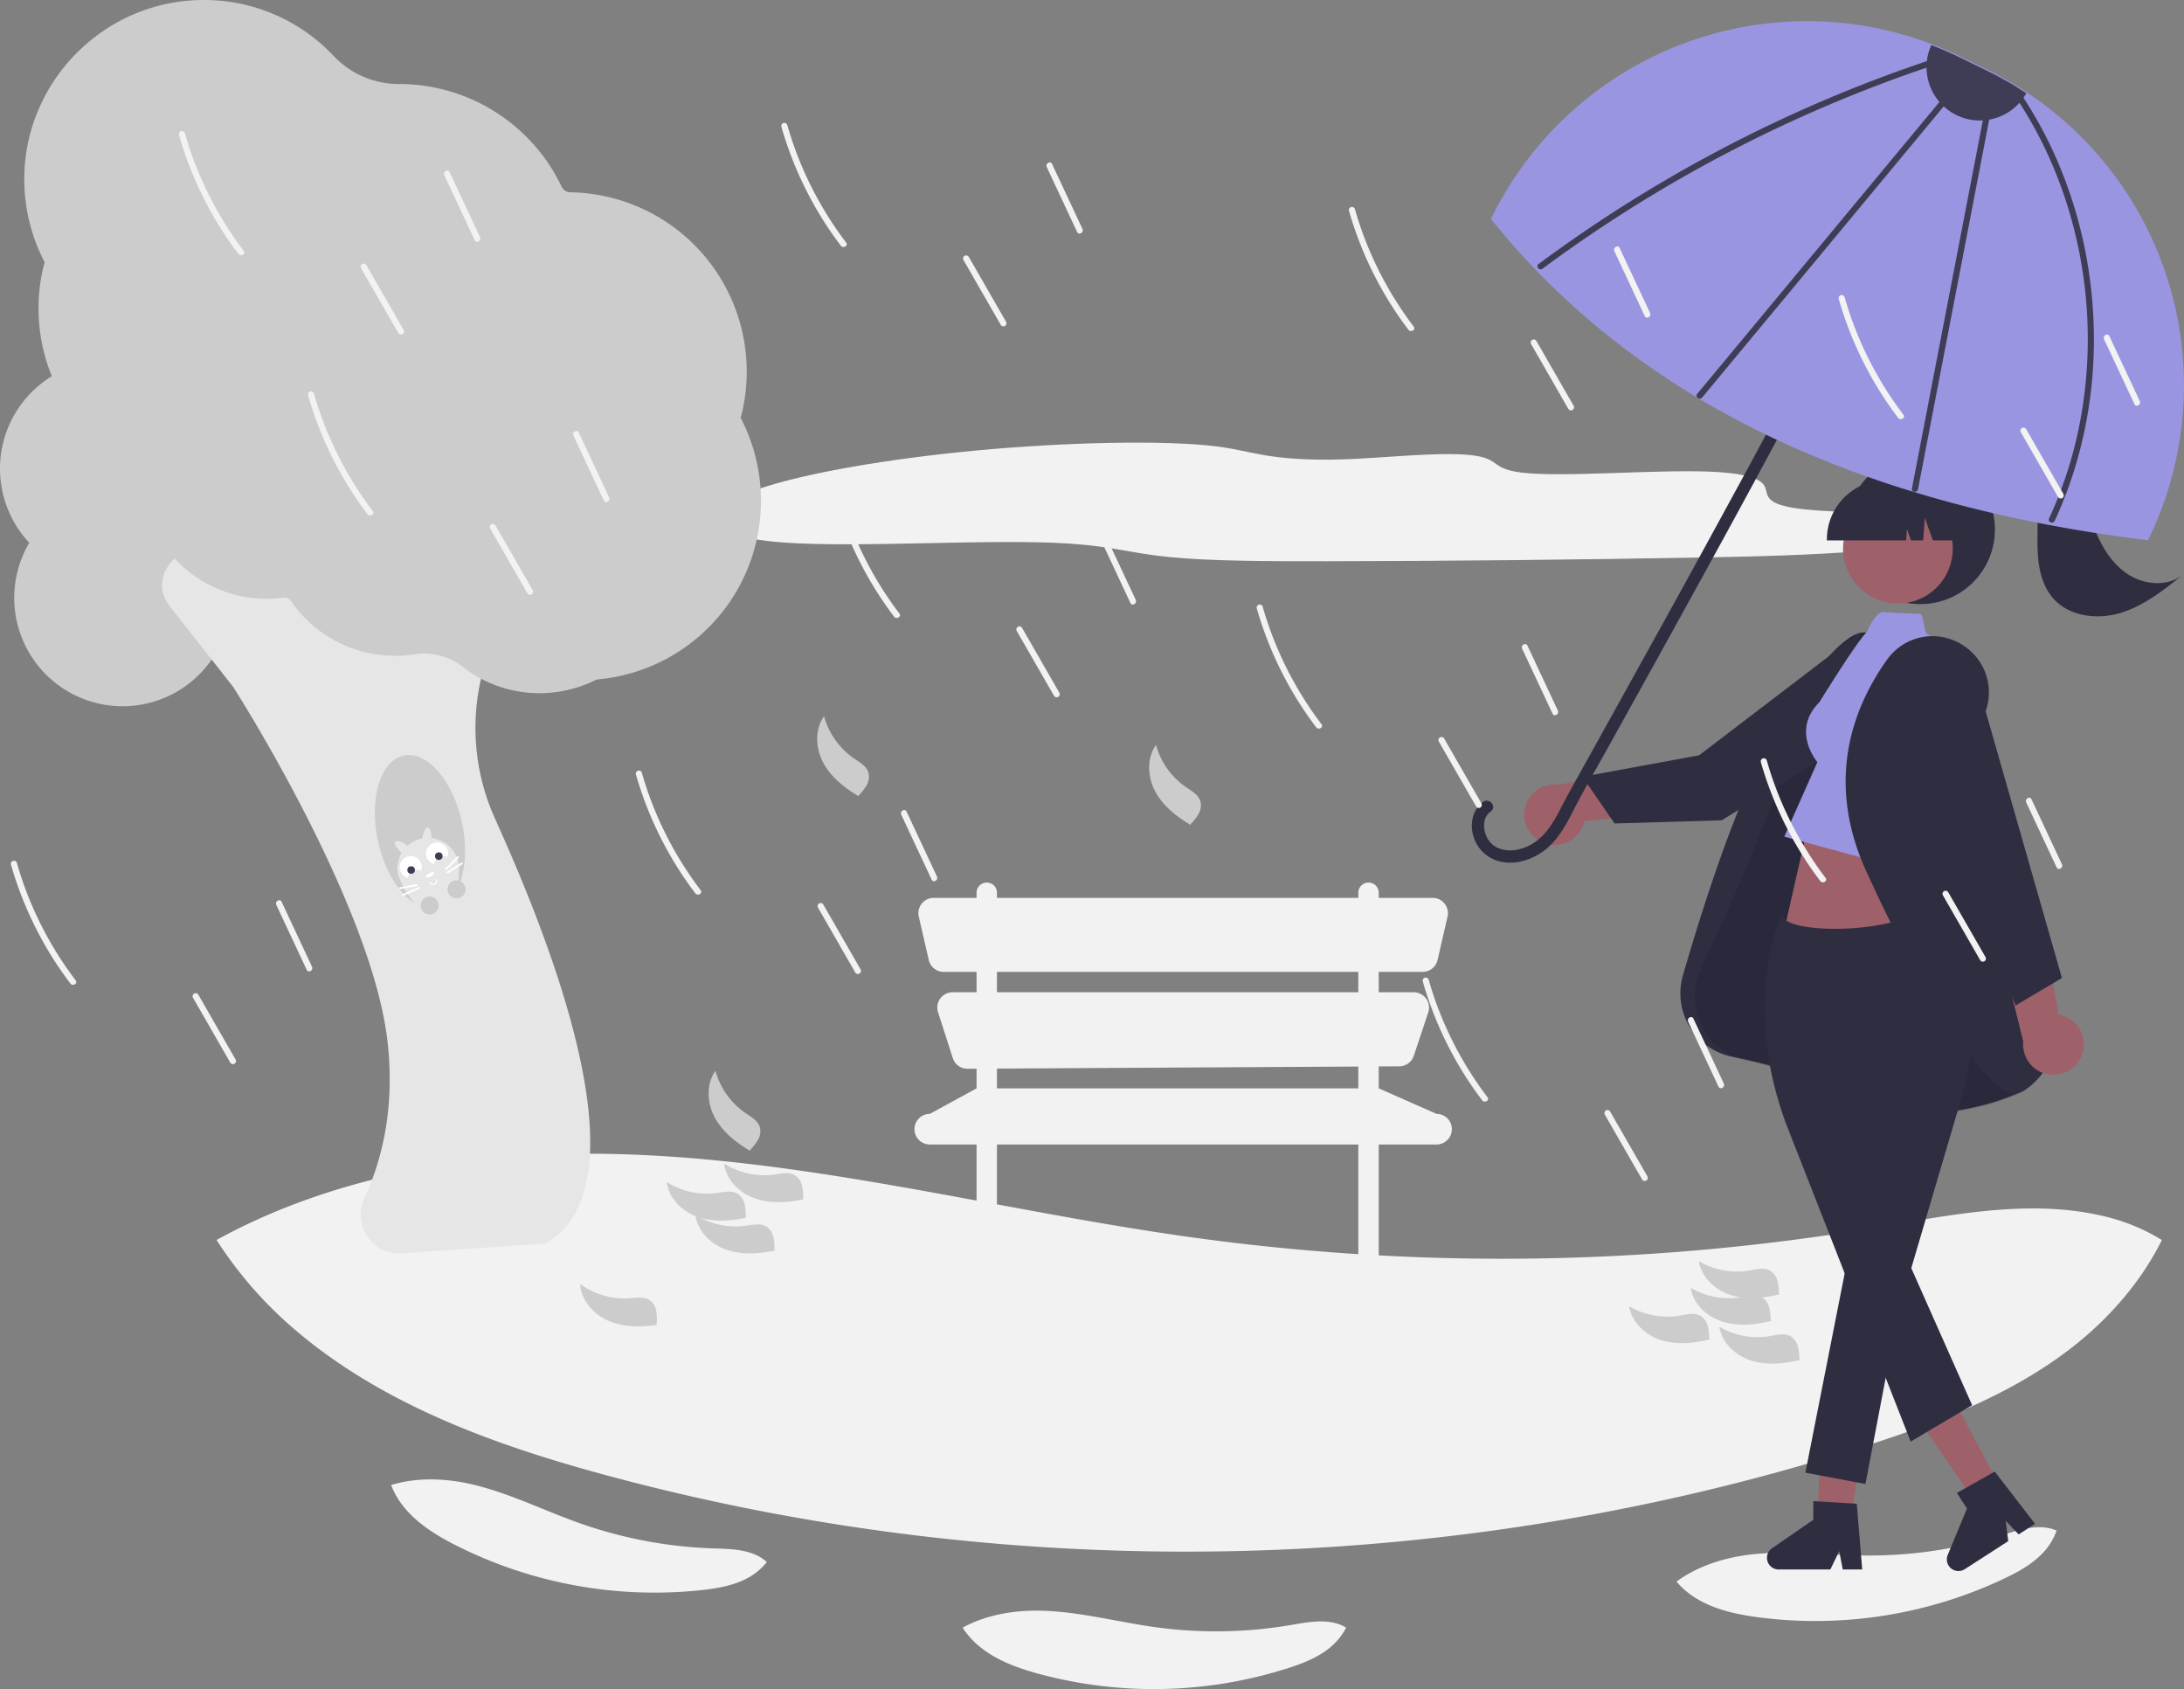 <svg xmlns="http://www.w3.org/2000/svg" data-name="Layer 1" width="1065.857" height="824.159" viewBox="0 0 1065.857 824.159" xmlns:xlink="http://www.w3.org/1999/xlink"><rect x="0" y="0" width="1065.857" height="824.159" fill="#808080" stroke="none"/><path d="M1037.797,296.264c9.642-4.204-9.912-6.651-32.096-7.456s-49.021-.76-63.198-3.049c-13.711-2.213-12.701-6.149-13.854-9.715s-6.424-7.222-27.819-8.015c-26.661-.988-70.626,2.814-90.752.532-18.781-2.13-7.617-8.812-35.003-9.068-15.638-.146-35.785,2.057-53.186,2.588-16.336.499-28.422-.534-36.904-1.924s-14.389-3.151-23.934-4.379c-25.061-3.222-74.091-2.139-117.853,1.991s-81.273,10.898-102.429,17.602S413.769,288.676,418.697,294.273c3.147,3.574,11.199,6.916,30.732,8.352,36.536,2.686,101.584-1.938,139.337.506,21.042,1.362,30.376,4.739,48.838,6.587,19.834,1.985,48.869,2.091,77.397,2.043,59.397-.098,120.314-.708,182.43-1.827,25.945-.467,53.13-1.075,80.738-3.303s55.766-6.526,61.591-10.555" transform="translate(-67.071 -37.92)" fill="#f2f2f2"/><path d="M1122.129,642.965c-10.56,21.33-27.23,39.97-46.39,54.35-29.37,22.05-64.33,35.3-99.32,46.48-197.62,63.17-413.48,68.05-613.75,13.88-55.4-14.98-111.08-35.22-154.17-73.13a197.344,197.344,0,0,1-35.74-41.61c57.35-31.52,126.86-43.4,193.19-41.95,95.09,2.08,187.96,27.46,282.16,40.59a1102.669,1102.669,0,0,0,334.04-4.6c38.32-6.43,77.98-14.84,115.49-4.66A95.15,95.15,0,0,1,1122.129,642.965Z" transform="translate(-67.071 -37.92)" fill="#f2f2f2"/><path d="M1070.75,784.76a30.763,30.763,0,0,1-7.64,11.835c-5.161,5.078-11.644,8.583-18.188,11.685A215.343,215.343,0,0,1,925.368,827.077c-11.217-1.475-22.627-3.97-32.039-10.248a38.904,38.904,0,0,1-8.074-7.193c10.379-7.662,23.649-11.805,36.647-13.26,18.634-2.086,37.444.439,56.194.536a217.376,217.376,0,0,0,65.146-9.653c7.319-2.261,14.847-4.943,22.443-3.937A18.758,18.758,0,0,1,1070.75,784.76Z" transform="translate(-67.071 -37.92)" fill="#f2f2f2"/><path d="M441.291,800.12A30.764,30.764,0,0,1,430.18,808.779c-6.545,3.095-13.821,4.27-21.021,5.044a215.343,215.343,0,0,1-119.076-21.62c-10.106-5.086-20.057-11.2-26.878-20.227a38.903,38.903,0,0,1-5.255-9.451c12.323-3.816,26.217-3.359,38.97-.452,18.281,4.167,35.211,12.745,52.883,19.01a217.376,217.376,0,0,0,64.692,12.337c7.655.275,15.647.222,22.488,3.673A18.757,18.757,0,0,1,441.291,800.12Z" transform="translate(-67.071 -37.92)" fill="#f2f2f2"/><path d="M724.021,832.104a30.764,30.764,0,0,1-9.145,10.714c-5.79,4.347-12.682,6.959-19.58,9.163A215.343,215.343,0,0,1,574.304,854.718c-10.921-2.953-21.898-6.943-30.392-14.417a38.904,38.904,0,0,1-7.046-8.203c11.306-6.214,25.009-8.556,38.085-8.27,18.746.41,37.054,5.413,55.624,8.002a217.376,217.376,0,0,0,65.851-.907c7.554-1.268,15.373-2.925,22.767-.919A18.757,18.757,0,0,1,724.021,832.104Z" transform="translate(-67.071 -37.92)" fill="#f2f2f2"/><path d="M768.149,581.42l-28.217-12.449V558.269l10.056-.057a7.469,7.469,0,0,0,7.044-5.107l7.064-21.193a7.469,7.469,0,0,0-7.086-9.831H739.932v-9.959h21.44a7.469,7.469,0,0,0,7.279-5.796l4.865-21.163a7.469,7.469,0,0,0-7.279-9.143H739.932V473.531a4.979,4.979,0,0,0-9.959,0v2.49H553.616V473.531a4.979,4.979,0,0,0-9.959,0v2.49H522.746a7.469,7.469,0,0,0-7.279,9.143l4.865,21.163a7.469,7.469,0,0,0,7.279,5.796H543.657v9.959H531.973a7.469,7.469,0,0,0-7.109,9.76l7.21,22.377a7.469,7.469,0,0,0,7.151,5.178l4.432-.025v9.6l-22.823,12.449a7.469,7.469,0,0,0-7.469,7.469v0a7.469,7.469,0,0,0,7.469,7.469H543.657V651.133a4.979,4.979,0,0,0,9.959,0V596.359H729.973V651.133a4.979,4.979,0,0,0,9.959,0V596.359h28.217a7.469,7.469,0,0,0,7.469-7.469v0A7.469,7.469,0,0,0,768.149,581.42Zm-214.533-69.298H729.973v9.959H553.616Zm0,56.849v-9.656l176.357-.991v10.646Z" transform="translate(-67.071 -37.92)" fill="#f2f2f2"/><path d="M468.902,410.172c-3.8-7.035-4.33-16.255.335-22.749a36.838,36.838,0,0,0,14.675,20.599c2.772,1.887,6.051,3.698,6.999,6.914a8.235,8.235,0,0,1-.859,6.044,24.457,24.457,0,0,1-3.795,4.955l-.134.503C479.245,422.363,472.701,417.207,468.902,410.172Z" transform="translate(-67.071 -37.92)" fill="#ccc"/><path d="M630.902,424.172c-3.8-7.035-4.33-16.255.335-22.749a36.838,36.838,0,0,0,14.675,20.599c2.772,1.887,6.051,3.698,6.999,6.914a8.235,8.235,0,0,1-.859,6.044,24.457,24.457,0,0,1-3.795,4.955l-.134.503C641.245,436.363,634.701,431.207,630.902,424.172Z" transform="translate(-67.071 -37.92)" fill="#ccc"/><path d="M907.788,682.825c-7.629-2.394-14.437-8.635-15.619-16.542a36.838,36.838,0,0,0,24.882,4.536c3.303-.58,6.916-1.568,9.838.077a8.235,8.235,0,0,1,3.599,4.932,24.457,24.457,0,0,1,.734,6.198l.255.454C923.703,684.354,915.417,685.219,907.788,682.825Z" transform="translate(-67.071 -37.92)" fill="#ccc"/><path d="M921.788,701.825c-7.629-2.394-14.437-8.635-15.619-16.542a36.838,36.838,0,0,0,24.882,4.536c3.303-.58,6.916-1.568,9.838.077a8.235,8.235,0,0,1,3.599,4.932,24.457,24.457,0,0,1,.734,6.198l.255.454C937.703,703.354,929.417,704.219,921.788,701.825Z" transform="translate(-67.071 -37.92)" fill="#ccc"/><path d="M877.788,691.825c-7.629-2.394-14.437-8.635-15.619-16.542a36.838,36.838,0,0,0,24.882,4.536c3.303-.58,6.916-1.568,9.838.077a8.235,8.235,0,0,1,3.599,4.932,24.457,24.457,0,0,1,.734,6.198l.255.454C893.703,693.354,885.417,694.219,877.788,691.825Z" transform="translate(-67.071 -37.92)" fill="#ccc"/><path d="M911.788,669.825c-7.629-2.394-14.437-8.635-15.619-16.542a36.838,36.838,0,0,0,24.882,4.536c3.303-.58,6.916-1.568,9.838.077a8.235,8.235,0,0,1,3.599,4.932,24.457,24.457,0,0,1,.734,6.198l.255.454C927.703,671.354,919.417,672.219,911.788,669.825Z" transform="translate(-67.071 -37.92)" fill="#ccc"/><path d="M364.106,682.417c-7.355-3.135-13.515-10.016-13.912-18.001a36.838,36.838,0,0,0,24.313,6.967c3.344-.251,7.037-.879,9.783,1.046a8.235,8.235,0,0,1,3.095,5.263,24.457,24.457,0,0,1,.119,6.24l.209.477C379.792,685.507,371.461,685.552,364.106,682.417Z" transform="translate(-67.071 -37.92)" fill="#ccc"/><path d="M415.902,583.172c-3.8-7.035-4.33-16.255.335-22.749a36.838,36.838,0,0,0,14.675,20.599c2.772,1.887,6.051,3.698,6.999,6.914a8.235,8.235,0,0,1-.859,6.044,24.457,24.457,0,0,1-3.795,4.955l-.134.503C426.245,595.363,419.701,590.207,415.902,583.172Z" transform="translate(-67.071 -37.92)" fill="#ccc"/><path d="M421.57,647.704c-7.551-2.63-14.162-9.078-15.099-17.019a36.838,36.838,0,0,0,24.729,5.306c3.319-.477,6.961-1.353,9.831.382a8.235,8.235,0,0,1,3.444,5.041,24.457,24.457,0,0,1,.541,6.218l.24.462C437.429,649.726,429.12,650.334,421.57,647.704Z" transform="translate(-67.071 -37.92)" fill="#ccc"/><path d="M435.57,622.704c-7.551-2.63-14.162-9.078-15.099-17.019a36.838,36.838,0,0,0,24.729,5.306c3.319-.477,6.961-1.353,9.831.382a8.235,8.235,0,0,1,3.444,5.041,24.457,24.457,0,0,1,.541,6.218l.24.462C451.429,624.726,443.12,625.334,435.57,622.704Z" transform="translate(-67.071 -37.92)" fill="#ccc"/><path d="M407.57,631.704c-7.551-2.63-14.162-9.078-15.099-17.019a36.838,36.838,0,0,0,24.729,5.306c3.319-.477,6.961-1.353,9.831.382a8.235,8.235,0,0,1,3.444,5.041,24.457,24.457,0,0,1,.541,6.218l.24.462C423.429,633.726,415.12,634.334,407.57,631.704Z" transform="translate(-67.071 -37.92)" fill="#ccc"/><path d="M126.825,382.523c-.235,0-.469-.002-.705-.005a52.877,52.877,0,0,1-17.261-102.577,7.861,7.861,0,0,0,5.242-7.493l-0-.188a52.949,52.949,0,0,1,1.503-12.536,7.711,7.711,0,0,0-2.112-7.467,87.73,87.73,0,0,1-27.62-65.102c.69-47.526,39.938-86.191,87.488-86.191l.426.001a86.727,86.727,0,0,1,63.096,27.334,43.74,43.74,0,0,0,31.6,13.657l.169.5-.001-.5.347-.001a87.94,87.94,0,0,1,79.101,50.055,4.846,4.846,0,0,0,4.326,2.789l.603.012A87.492,87.492,0,1,1,271.246,318.348a2.434,2.434,0,0,0-2.224-1.41,88.181,88.181,0,0,1-17.9-1.829,108.423,108.423,0,0,0-63.889,5.993q-1.02.423-2.06.804a8.187,8.187,0,0,0-5.398,7.637v.103a52.877,52.877,0,0,1-52.87,52.876h-.08Z" transform="translate(-67.071 -37.92)" fill="#ccc"/><path d="M261.934,649.508a18.628,18.628,0,0,1-15.445-8.123,18.893,18.893,0,0,1-1.597-18.792c10.549-22.915,14.377-48.431,11.375-75.838-7.376-67.367-74.648-172.512-75.327-173.567l-30.884-39.299c-7.033-8.95-3.579-18.555,2.607-23.692,6.086-5.056,16.008-6.655,23.406,1.78a22.675,22.675,0,0,1,4.854,7.863c2.088-13.718,10.229-75.708-4.16-126.744-4.501-15.967,5.501-27.008,16.7-30.509,10.995-3.437,25.242-.11,30.549,15.317,3.073,8.933,4.054,19.045,2.915,30.056-2.924,28.258-5.132,54.596-6.564,78.282a12.769,12.769,0,0,0,22.717,8.747l24.162-30.183c14.536-18.157,36.399-18.871,51.618-11.522,13.793,6.659,27.98,22.838,22.572,46.522-1.295,5.672-3.627,10.192-6.931,13.433q-1.036,1.016-2.102,2.036a107.578,107.578,0,0,0-23.848,121.884c21.591,47.676,35.88,88.57,42.469,121.546,9.051,45.301,3.08,74.211-17.747,85.926l-.192.058L263.264,649.463l-.031-.455.031.455C262.819,649.493,262.374,649.508,261.934,649.508Z" transform="translate(-67.071 -37.92)" fill="#e6e6e6"/><path d="M119.874,319.478c-.234,0-.468-.002-.703-.005a52.877,52.877,0,0,1-17.261-102.577,7.861,7.861,0,0,0,5.242-7.493l-0-.188a52.914,52.914,0,0,1,1.503-12.535,7.712,7.712,0,0,0-2.113-7.467,87.731,87.731,0,0,1-27.619-65.102c.69-47.526,39.938-86.191,87.488-86.191l.426.001a86.729,86.729,0,0,1,63.097,27.334,43.739,43.739,0,0,0,31.599,13.657l.169.5-.001-.5.348-.001a87.942,87.942,0,0,1,79.101,50.055,4.846,4.846,0,0,0,4.326,2.789l.603.012A87.492,87.492,0,1,1,264.295,255.303a2.434,2.434,0,0,0-2.224-1.41,88.188,88.188,0,0,1-17.9-1.829,108.406,108.406,0,0,0-63.888,5.993q-1.02.423-2.061.804a8.188,8.188,0,0,0-5.398,7.637v.103a52.877,52.877,0,0,1-52.87,52.876h-.082Z" transform="translate(-67.071 -37.92)" fill="#ccc"/><path d="M341.951,175.281c.162-.025.324-.049.488-.072a37.085,37.085,0,0,1,22.932,69.254,5.514,5.514,0,0,0-2.832,5.754l.02.13a37.111,37.111,0,0,1,.298,8.849,5.409,5.409,0,0,0,2.263,4.95A61.359,61.359,0,0,1,339.801,375.416l-.295.045A60.826,60.826,0,0,1,292.848,363.261a30.676,30.676,0,0,0-23.363-6.087l-.171-.328.054.346-.241.038a61.677,61.677,0,0,1-60.18-26.237,3.399,3.399,0,0,0-3.297-1.471l-.419.056a61.361,61.361,0,1,1,43.477-94.372,1.707,1.707,0,0,0,1.692.739,61.85,61.85,0,0,1,12.603-.647,76.029,76.029,0,0,0,43.643-10.985q.662-.402,1.342-.778a5.743,5.743,0,0,0,2.925-5.871l-.011-.071a37.085,37.085,0,0,1,30.992-42.304h0Z" transform="translate(-67.071 -37.92)" fill="#ccc"/><path d="M976.91,346.555c-14.134,0-36.259,38.038-36.486,38.432-20.386,26.018-41.351,91.9-52.037,128.861A31.546,31.546,0,0,0,912.504,553.559c22.337,4.46,41.328,10.799,56.444,18.842,35.785,19.04,78.22,1.039,82.518-.88l-14.084-72.774c-15.641-51.944-48.181-150.549-59.444-152.122A7.462,7.462,0,0,0,976.91,346.555Z" transform="translate(-67.071 -37.92)" fill="#2f2e41"/><path d="M1037.868,498.627s-45.302-150.464-59.861-152.497-32.058,39.02-32.058,39.02C936.767,423.1,913.848,475.296,897.209,510.546A32.031,32.031,0,0,0,919.137,555.475c15.837,3.551,33.891,9.022,49.576,17.367,38.217,20.333,83.318-1.029,83.318-1.029Z" transform="translate(-67.071 -37.92)" opacity="0.1" style="isolation:isolate"/><polygon points="941.95 470.799 868.95 461.799 883.95 395.799 941.95 397.799 941.95 470.799" fill="#9e616a"/><path id="a9cfbd22-acc4-4e3c-b42f-7a1affaf9944-414" data-name="Path 3128" d="M968.383,790.317l-14.63-2.373,2.194-57.558,21.592,3.5Z" transform="translate(-67.071 -37.92)" fill="#9e616a"/><path id="a5ba61a1-e7cf-4ff9-a147-afb9f2c539cf-415" data-name="Path 3130" d="M1041.296,759.802l-13.232,6.676-35.048-50.86,19.529-9.853Z" transform="translate(-67.071 -37.92)" fill="#9e616a"/><path id="e61d8d28-cbd4-43b9-ad4e-d4300966a059-416" data-name="Path 3132" d="M999.533,741.309l-60.929-155.364c-21.806-59.565-2.323-100.618-2.123-101.025l.1-.2.208-.076c2.502,9.738,59.232,9.075,72.232-5.925,7.588,6.374,17.687,21.382,19.851,39.316a141.473,141.473,0,0,1-5.038,57.289l-24,81.36,29.693,66.891Z" transform="translate(-67.071 -37.92)" fill="#2f2e41"/><path id="a76d5ecd-29a5-4174-8df8-2acdc6877702-417" data-name="Path 3133" d="M970.152,644.94l-22,111.556,29.3,5.525,18.435-96.562Z" transform="translate(-67.071 -37.92)" fill="#2f2e41"/><path d="M973.221,771.639l-1.79-.11-17.01-1.02-2.4-.14v9.09l-20.16,13.92a5.672,5.672,0,0,0,3.23,10.34h25.24l4.35-8.98,1.7,8.98h9.51Z" transform="translate(-67.071 -37.92)" fill="#2f2e41"/><path d="M1060.221,781.449l-19.65-25.5-1.01.57-13.22,7.46-4.26,2.4,4.92,7.63-9.38,22.63a5.677,5.677,0,0,0,8.32,6.94l21.21-13.69-1.22-9.91,6.3,6.63Z" transform="translate(-67.071 -37.92)" fill="#2f2e41"/><circle cx="937.207" cy="258.401" r="36.371" fill="#2f2e41"/><path d="M820.18,449.139a14.803,14.803,0,0,1,7.821-28.341l46.664-8.973,17.509,20.802-51.967,6.091a14.723,14.723,0,0,1-20.027,10.422Z" transform="translate(-67.071 -37.92)" fill="#9e616a"/><polygon points="898.116 364.726 840.2 400.252 787.95 401.799 772.274 379.002 829.229 368.529 907.665 308.659 898.116 364.726" fill="#2f2e41"/><path d="M955.025,380.48c-14.144,14.144-1.01,29.299-1.01,29.299L937.849,446.15l63.65,17.175,22.243-99.393L1008.588,347.768c-3.224-.107-2.106-10.211-4.681-10.309-9.393-.359-14.709-.657-17.719-.879-3.922-.289-7.926,9.55-7.926,9.55C972.952,351.326,955.025,380.48,955.025,380.48Z" transform="translate(-67.071 -37.92)" fill="#9a95e0"/><path d="M1067.271,533.569a70.219,70.219,0,0,1-9.3-9.33,140.021,140.021,0,0,1-13.8-19.74,172.922,172.922,0,0,1-13.61-29.41c-.01-.02-.01-.04-.02-.06q-1.695-4.785-3.14-9.85a.491.491,0,0,0-.04-.11,164.419,164.419,0,0,1-3.94-17.34c-4.04-23.67,3.8-45.23,11.09-59.15a26.018,26.018,0,0,0,1.59-3.65,27.073,27.073,0,0,0-9.44-31.03l-.35-.26a27.145,27.145,0,0,0-38.1,5.88.547.547,0,0,0-.07.09c-12.46,17.36-24.2,43.02-19.13,74.73a106.956,106.956,0,0,0,5.96,21.83q1.26,3.255,2.76,6.57,6.135,13.5,12.04,25.34,5.175,10.395,10.12,19.51c10.67,19.7,20.43,34.91,28.71,45.56,9.58,12.3,17.18,18.51,21.93,18.51a4.461,4.461,0,0,0,1.43-.22c.02-.01.03-.01.05-.02,3.7-1.25,8.25-5.1,12.04-9.99,3.51-4.55,6.36-10,7.26-15.11C1071.981,542.509,1071.821,537.209,1067.271,533.569Z" transform="translate(-67.071 -37.92)" fill="#2f2e41"/><circle cx="993.306" cy="305.626" r="26.774" transform="translate(-91.943 475.983) rotate(-28.663)" fill="#9e616a"/><path d="M958.653,301.602h38.66l.397-5.55,1.982,5.55h5.953l.786-11.001,3.929,11.001h11.518v-.545a28.92,28.92,0,0,0-28.887-28.887h-5.451a28.92,28.92,0,0,0-28.887,28.887Z" transform="translate(-67.071 -37.92)" fill="#2f2e41"/><path d="M1083.204,552.414a14.803,14.803,0,0,1-28.716-6.307l-11.436-46.122,19.843-18.588,8.839,51.57a14.723,14.723,0,0,1,11.469,19.446Z" transform="translate(-67.071 -37.92)" fill="#9e616a"/><polygon points="964.573 331.406 1006.284 477.203 983.688 490.597 918.217 333.359 964.573 331.406" fill="#2f2e41"/><path d="M1104.906,317.684c-7.974-5.531-12.933-14.46-16.343-23.545-3.411-9.085-5.558-18.631-9.423-27.532a77.262,77.262,0,0,0-20.655-27.903c-5.707-4.866-12.346-8.974-19.748-10.179-7.402-1.205-15.651.946-20.385,6.762-4.734,5.816-4.724,15.441,1.009,20.275-1.712-1.801-5.03-1.355-6.516.637a5.867,5.867,0,0,0,.348,6.924,7.246,7.246,0,0,0,2.072,1.772,19.841,19.841,0,0,0,8.701,9.366c4.685,2.31,10.93,1.828,14.477-2.006s3.04-10.995-1.53-13.524c7.109-1.369,14.464,2.759,18.587,8.711,4.122,5.952,5.509,13.387,5.848,20.619.339,7.232-.264,14.496.346,21.71.61,7.214,2.583,14.597,7.347,20.049,7.807,8.933,21.533,10.6,32.89,7.171,11.357-3.429,20.921-11.01,30.175-18.434C1124.407,324.464,1112.879,323.214,1104.906,317.684Z" transform="translate(-67.071 -37.92)" fill="#2f2e41"/><path d="M790.819,429.21c-5.157,3.804-6.468,10.765-4.695,16.67a17.73,17.73,0,0,0,14.147,12.623c7.426,1.4,15.374-1.513,21.151-6.125,6.511-5.198,10.286-12.78,14.035-20.024,5.079-9.813,10.653-19.391,16.018-29.05q8.976-16.16,17.945-32.324,20.161-36.359,40.133-72.823,19.947-36.505,39.439-73.258c10.531-19.965,20.959-40.002,30.714-60.36q1.438-3.001,2.85-6.014a3.029,3.029,0,0,0-1.729-3.876,3.06,3.06,0,0,0-3.876,1.729c-8.878,18.96-18.483,37.582-28.184,56.132q-18.239,34.878-37.139,69.406-19.536,35.901-39.367,71.641-17.163,31.005-34.391,61.974c-2.789,5.027-5.618,10.032-8.258,15.139-3.411,6.599-6.958,13.507-13.145,17.938-5.254,3.763-12.702,5.754-18.788,2.846-4.533-2.166-6.845-7.577-6.223-12.254a7.684,7.684,0,0,1,3.175-5.358c3.114-2.297-.711-6.921-3.813-4.633Z" transform="translate(-67.071 -37.92)" fill="#2f2e41"/><path d="M1115.339,301.531l-.354-.043c-13.629-1.673-27.132-3.692-40.135-6-9.253-1.643-18.287-3.431-26.852-5.314-7.223-1.579-14.362-3.271-21.221-5.028-7.647-1.947-15.235-4.044-22.552-6.233-3.054-.899-6.163-1.851-9.238-2.828-5.698-1.809-11.191-3.649-16.324-5.468-4.982-1.742-10.006-3.601-14.931-5.524a2.673,2.673,0,0,1-.309-.113c-9.981-3.877-19.78-8.06-29.117-12.431q-2.714-1.259-5.395-2.556c-53.858-26.027-98.95-61.341-134.023-104.96l-.199-.247.14-.285a171.339,171.339,0,0,1,214.971-85.04c4.926,1.882,9.776,3.987,14.415,6.258l12.488,6.106a173.19,173.19,0,0,1,19.54,11.179,171.506,171.506,0,0,1,59.252,218.208Z" transform="translate(-67.071 -37.92)" fill="#9a95e0"/><path d="M819.874,169.035A681.97,681.97,0,0,1,970.902,84.432q22.61-9.124,45.834-16.613c1.833-.591.564-3.312-1.257-2.725A683.927,683.927,0,0,0,858.139,139.096q-20.573,13.086-40.171,27.623c-1.554,1.152.358,3.464,1.906,2.317Z" transform="translate(-67.071 -37.92)" fill="#3f3d56"/><path d="M1046.659,77.673a1.457,1.457,0,0,0,.044,1.722,201.972,201.972,0,0,1,21.429,37.658,212.699,212.699,0,0,1,13.138,41.304,218.169,218.169,0,0,1,4.693,43.116,215.911,215.911,0,0,1-3.954,43.18,202.563,202.563,0,0,1-10.382,35.613q-1.141,2.903-2.379,5.767-1.069,2.473-2.205,4.91c-.814,1.76,1.997,2.816,2.809,1.077.993-2.154,1.957-4.321,2.863-6.514a206.017,206.017,0,0,0,11.148-35.117,215.529,215.529,0,0,0,5.072-43.624,223.185,223.185,0,0,0-3.699-43.833,217.781,217.781,0,0,0-12.3-42.177,205.279,205.279,0,0,0-20.821-38.855c-.378-.559-.765-1.119-1.154-1.669Z" transform="translate(-67.071 -37.92)" fill="#3f3d56"/><path d="M897.78,231.879l48.137-58.004,48.137-58.004,27.097-32.651c1.236-1.49-1.204-3.237-2.432-1.758l-48.137,58.004-48.137,58.004L895.348,230.121c-1.236,1.49,1.204,3.237,2.432,1.758Z" transform="translate(-67.071 -37.92)" fill="#3f3d56"/><path d="M1003.123,276.652l13.683-71.03L1030.441,134.837l7.691-39.924c.365-1.895-2.623-2.173-2.986-.29l-13.683,71.03-13.636,70.785-7.691,39.924c-.365,1.895,2.623,2.173,2.986.29Z" transform="translate(-67.071 -37.92)" fill="#3f3d56"/><path d="M1055.967,83.42a26.002,26.002,0,0,1-48.566-15.217,25.699,25.699,0,0,1,2.22-8.274q7.251,2.769,14.374,6.239l12.488,6.106A172.127,172.127,0,0,1,1055.967,83.42Z" transform="translate(-67.071 -37.92)" fill="#3f3d56"/><path d="M448.414,99.761a176.966,176.966,0,0,0,20.744,46.176q3.882,6.104,8.262,11.867c1.152,1.519,3.758.026,2.59-1.514A174.18,174.18,0,0,1,455.771,112.487q-2.508-6.668-4.464-13.524a1.501,1.501,0,0,0-2.893.798Z" transform="translate(-67.071 -37.92)" fill="#f2f2f2"/><path d="M537.259,164.753l18.223,31.701a1.501,1.501,0,0,0,2.59-1.514l-18.223-31.701a1.501,1.501,0,0,0-2.59,1.514Z" transform="translate(-67.071 -37.92)" fill="#f2f2f2"/><path d="M577.919,119.445l14.841,31.701c.818,1.747,3.405.226,2.59-1.514l-14.841-31.701c-.818-1.747-3.405-.226-2.59,1.514Z" transform="translate(-67.071 -37.92)" fill="#f2f2f2"/><path d="M725.414,140.761a176.966,176.966,0,0,0,20.744,46.176q3.882,6.104,8.262,11.867c1.152,1.519,3.758.026,2.59-1.514A174.18,174.18,0,0,1,732.771,153.487q-2.508-6.668-4.464-13.524a1.501,1.501,0,0,0-2.893.798Z" transform="translate(-67.071 -37.92)" fill="#f2f2f2"/><path d="M814.259,205.753l18.223,31.701a1.501,1.501,0,0,0,2.59-1.514l-18.223-31.701a1.501,1.501,0,0,0-2.59,1.514Z" transform="translate(-67.071 -37.92)" fill="#f2f2f2"/><path d="M854.919,160.445l14.841,31.701c.818,1.747,3.405.226,2.59-1.514l-14.841-31.701c-.818-1.747-3.405-.226-2.59,1.514Z" transform="translate(-67.071 -37.92)" fill="#f2f2f2"/><path d="M680.414,334.761a176.966,176.966,0,0,0,20.744,46.176q3.882,6.104,8.262,11.867c1.152,1.519,3.758.026,2.59-1.514A174.18,174.18,0,0,1,687.771,347.487q-2.508-6.668-4.464-13.524a1.501,1.501,0,0,0-2.893.798Z" transform="translate(-67.071 -37.92)" fill="#f2f2f2"/><path d="M769.259,399.753l18.223,31.701a1.501,1.501,0,0,0,2.59-1.514l-18.223-31.701a1.501,1.501,0,0,0-2.59,1.514Z" transform="translate(-67.071 -37.92)" fill="#f2f2f2"/><path d="M809.919,354.445l14.841,31.701c.818,1.747,3.405.226,2.59-1.514l-14.841-31.701c-.818-1.747-3.405-.226-2.59,1.514Z" transform="translate(-67.071 -37.92)" fill="#f2f2f2"/><path d="M377.414,415.761a176.966,176.966,0,0,0,20.744,46.176q3.882,6.104,8.262,11.867c1.152,1.519,3.758.026,2.59-1.514A174.18,174.18,0,0,1,384.771,428.487q-2.508-6.668-4.464-13.524a1.501,1.501,0,0,0-2.893.798Z" transform="translate(-67.071 -37.92)" fill="#f2f2f2"/><path d="M466.259,480.753l18.223,31.701a1.501,1.501,0,0,0,2.59-1.514l-18.223-31.701a1.501,1.501,0,0,0-2.59,1.514Z" transform="translate(-67.071 -37.92)" fill="#f2f2f2"/><path d="M506.919,435.445l14.841,31.701c.818,1.747,3.405.226,2.59-1.514l-14.841-31.701c-.818-1.747-3.405-.226-2.59,1.514Z" transform="translate(-67.071 -37.92)" fill="#f2f2f2"/><path d="M761.414,516.761a176.966,176.966,0,0,0,20.744,46.176q3.882,6.104,8.262,11.867c1.152,1.519,3.758.026,2.59-1.514A174.18,174.18,0,0,1,768.771,529.487q-2.508-6.668-4.464-13.524a1.501,1.501,0,0,0-2.893.798Z" transform="translate(-67.071 -37.92)" fill="#f2f2f2"/><path d="M850.259,581.753l18.223,31.701a1.501,1.501,0,0,0,2.59-1.514l-18.223-31.701a1.501,1.501,0,0,0-2.59,1.514Z" transform="translate(-67.071 -37.92)" fill="#f2f2f2"/><path d="M890.919,536.445l14.841,31.701c.818,1.747,3.405.226,2.59-1.514l-14.841-31.701c-.818-1.747-3.405-.226-2.59,1.514Z" transform="translate(-67.071 -37.92)" fill="#f2f2f2"/><path d="M926.414,409.761a176.966,176.966,0,0,0,20.744,46.176q3.882,6.104,8.262,11.867c1.152,1.519,3.758.026,2.59-1.514A174.18,174.18,0,0,1,933.771,422.487q-2.508-6.668-4.464-13.524a1.501,1.501,0,0,0-2.893.798Z" transform="translate(-67.071 -37.92)" fill="#f2f2f2"/><path d="M1015.259,474.753l18.223,31.701a1.501,1.501,0,0,0,2.59-1.514l-18.223-31.701a1.501,1.501,0,0,0-2.59,1.514Z" transform="translate(-67.071 -37.92)" fill="#f2f2f2"/><path d="M1055.919,429.445l14.841,31.701c.818,1.747,3.405.226,2.59-1.514l-14.841-31.701c-.818-1.747-3.405-.226-2.59,1.514Z" transform="translate(-67.071 -37.92)" fill="#f2f2f2"/><path d="M964.414,183.761a176.966,176.966,0,0,0,20.744,46.176q3.882,6.104,8.262,11.867c1.152,1.519,3.758.026,2.59-1.514A174.18,174.18,0,0,1,971.771,196.487q-2.508-6.668-4.464-13.524a1.501,1.501,0,0,0-2.893.798Z" transform="translate(-67.071 -37.92)" fill="#f2f2f2"/><path d="M1053.259,248.753l18.223,31.701a1.501,1.501,0,0,0,2.59-1.514l-18.223-31.701a1.501,1.501,0,0,0-2.59,1.514Z" transform="translate(-67.071 -37.92)" fill="#f2f2f2"/><path d="M1093.919,203.445l14.841,31.701c.818,1.747,3.405.226,2.59-1.514l-14.841-31.701c-.818-1.747-3.405-.226-2.59,1.514Z" transform="translate(-67.071 -37.92)" fill="#f2f2f2"/><path d="M154.414,103.761a176.966,176.966,0,0,0,20.744,46.176q3.882,6.104,8.262,11.867c1.152,1.519,3.758.026,2.59-1.514A174.18,174.18,0,0,1,161.771,116.487q-2.508-6.668-4.464-13.524a1.501,1.501,0,0,0-2.893.798Z" transform="translate(-67.071 -37.92)" fill="#f2f2f2"/><path d="M243.259,168.753l18.223,31.701a1.501,1.501,0,0,0,2.59-1.514l-18.223-31.701a1.501,1.501,0,0,0-2.59,1.514Z" transform="translate(-67.071 -37.92)" fill="#f2f2f2"/><path d="M283.919,123.445l14.841,31.701c.818,1.747,3.405.226,2.59-1.514l-14.841-31.701c-.818-1.747-3.405-.226-2.59,1.514Z" transform="translate(-67.071 -37.92)" fill="#f2f2f2"/><path d="M217.414,230.761a176.966,176.966,0,0,0,20.744,46.176q3.882,6.104,8.262,11.867c1.152,1.519,3.758.026,2.59-1.514A174.18,174.18,0,0,1,224.771,243.487q-2.508-6.668-4.464-13.524a1.501,1.501,0,0,0-2.893.798Z" transform="translate(-67.071 -37.92)" fill="#f2f2f2"/><path d="M306.259,295.753l18.223,31.701a1.501,1.501,0,0,0,2.59-1.514l-18.223-31.701a1.501,1.501,0,0,0-2.59,1.514Z" transform="translate(-67.071 -37.92)" fill="#f2f2f2"/><path d="M346.919,250.445l14.841,31.701c.818,1.747,3.405.226,2.59-1.514l-14.841-31.701c-.818-1.747-3.405-.226-2.59,1.514Z" transform="translate(-67.071 -37.92)" fill="#f2f2f2"/><path d="M72.414,459.761A176.966,176.966,0,0,0,93.158,505.937q3.882,6.104,8.262,11.867c1.152,1.519,3.758.026,2.59-1.514A174.18,174.18,0,0,1,79.771,472.487q-2.508-6.668-4.464-13.524a1.501,1.501,0,0,0-2.893.798Z" transform="translate(-67.071 -37.92)" fill="#f2f2f2"/><path d="M161.259,524.753l18.223,31.701a1.501,1.501,0,0,0,2.59-1.514l-18.223-31.701a1.501,1.501,0,0,0-2.59,1.514Z" transform="translate(-67.071 -37.92)" fill="#f2f2f2"/><path d="M201.919,479.445l14.841,31.701c.818,1.747,3.405.226,2.59-1.514l-14.841-31.701c-.818-1.747-3.405-.226-2.59,1.514Z" transform="translate(-67.071 -37.92)" fill="#f2f2f2"/><path d="M474.414,280.761a176.966,176.966,0,0,0,20.744,46.176q3.882,6.104,8.262,11.867c1.152,1.519,3.758.026,2.59-1.514A174.18,174.18,0,0,1,481.771,293.487q-2.508-6.668-4.464-13.524a1.501,1.501,0,0,0-2.893.798Z" transform="translate(-67.071 -37.92)" fill="#f2f2f2"/><path d="M563.259,345.753l18.223,31.701a1.501,1.501,0,0,0,2.59-1.514l-18.223-31.701a1.501,1.501,0,0,0-2.59,1.514Z" transform="translate(-67.071 -37.92)" fill="#f2f2f2"/><path d="M603.919,300.445l14.841,31.701c.818,1.747,3.405.226,2.59-1.514l-14.841-31.701c-.818-1.747-3.405-.226-2.59,1.514Z" transform="translate(-67.071 -37.92)" fill="#f2f2f2"/><ellipse cx="272.021" cy="443.719" rx="21" ry="38" transform="translate(-153.809 28.739) rotate(-12.065)" fill="#ccc"/><path d="M291.021,461.719c0,8.284-.716,25-9,25s-21-16.716-21-25a15,15,0,0,1,30,0Z" transform="translate(-67.071 -37.92)" fill="#e6e6e6"/><path d="M279.373,469.554a1.908,1.908,0,0,1-2.58-.778.272.272,0,0,1,.48-.257,1.361,1.361,0,0,0,2.399-1.287.272.272,0,0,1,.48-.257A1.908,1.908,0,0,1,279.373,469.554Z" transform="translate(-67.071 -37.92)" fill="#fff"/><ellipse cx="276.983" cy="464.812" rx="2.178" ry="0.838" transform="translate(-253.933 148.291) rotate(-28.219)" fill="#fff"/><path d="M266.113,466.241a4.848,4.848,0,0,1,6.556-3.518,5.388,5.388,0,1,0-6.796,3.446h0Q265.992,466.207,266.113,466.241Z" transform="translate(-67.071 -37.92)" fill="#fff"/><circle cx="200.651" cy="424.511" r="1.853" fill="#3f3d56"/><path d="M278.942,459.571a4.848,4.848,0,0,1,6.556-3.518,5.388,5.388,0,1,0-6.796,3.446h0Q278.821,459.538,278.942,459.571Z" transform="translate(-67.071 -37.92)" fill="#fff"/><circle cx="214.161" cy="417.738" r="1.853" fill="#3f3d56"/><rect x="283.171" y="458.62" width="9.035" height="0.895" transform="translate(-308.537 304.94) rotate(-45.539)" fill="#fff"/><rect x="284.442" y="460.988" width="9.035" height="0.895" transform="translate(-268.486 186.969) rotate(-32.193)" fill="#fff"/><rect x="261.76" y="470.109" width="9.035" height="0.895" transform="translate(-151.234 20.909) rotate(-10.898)" fill="#fff"/><rect x="263.031" y="472.477" width="9.035" height="0.895" transform="translate(-237.673 113.656) rotate(-24.245)" fill="#fff"/><circle cx="222.794" cy="433.957" r="4.407" fill="#ccc"/><circle cx="209.672" cy="441.83" r="4.407" fill="#ccc"/><path d="M276.021,441.719c-2-1-3.083,6.441-3.083,6.441H277.651S278.021,442.719,276.021,441.719Z" transform="translate(-67.071 -37.92)" fill="#e6e6e6"/><path d="M260.108,448.496c-1.963,1.072,3.529,6.208,3.529,6.208l2.69-3.87S262.071,447.424,260.108,448.496Z" transform="translate(-67.071 -37.92)" fill="#e6e6e6"/></svg>